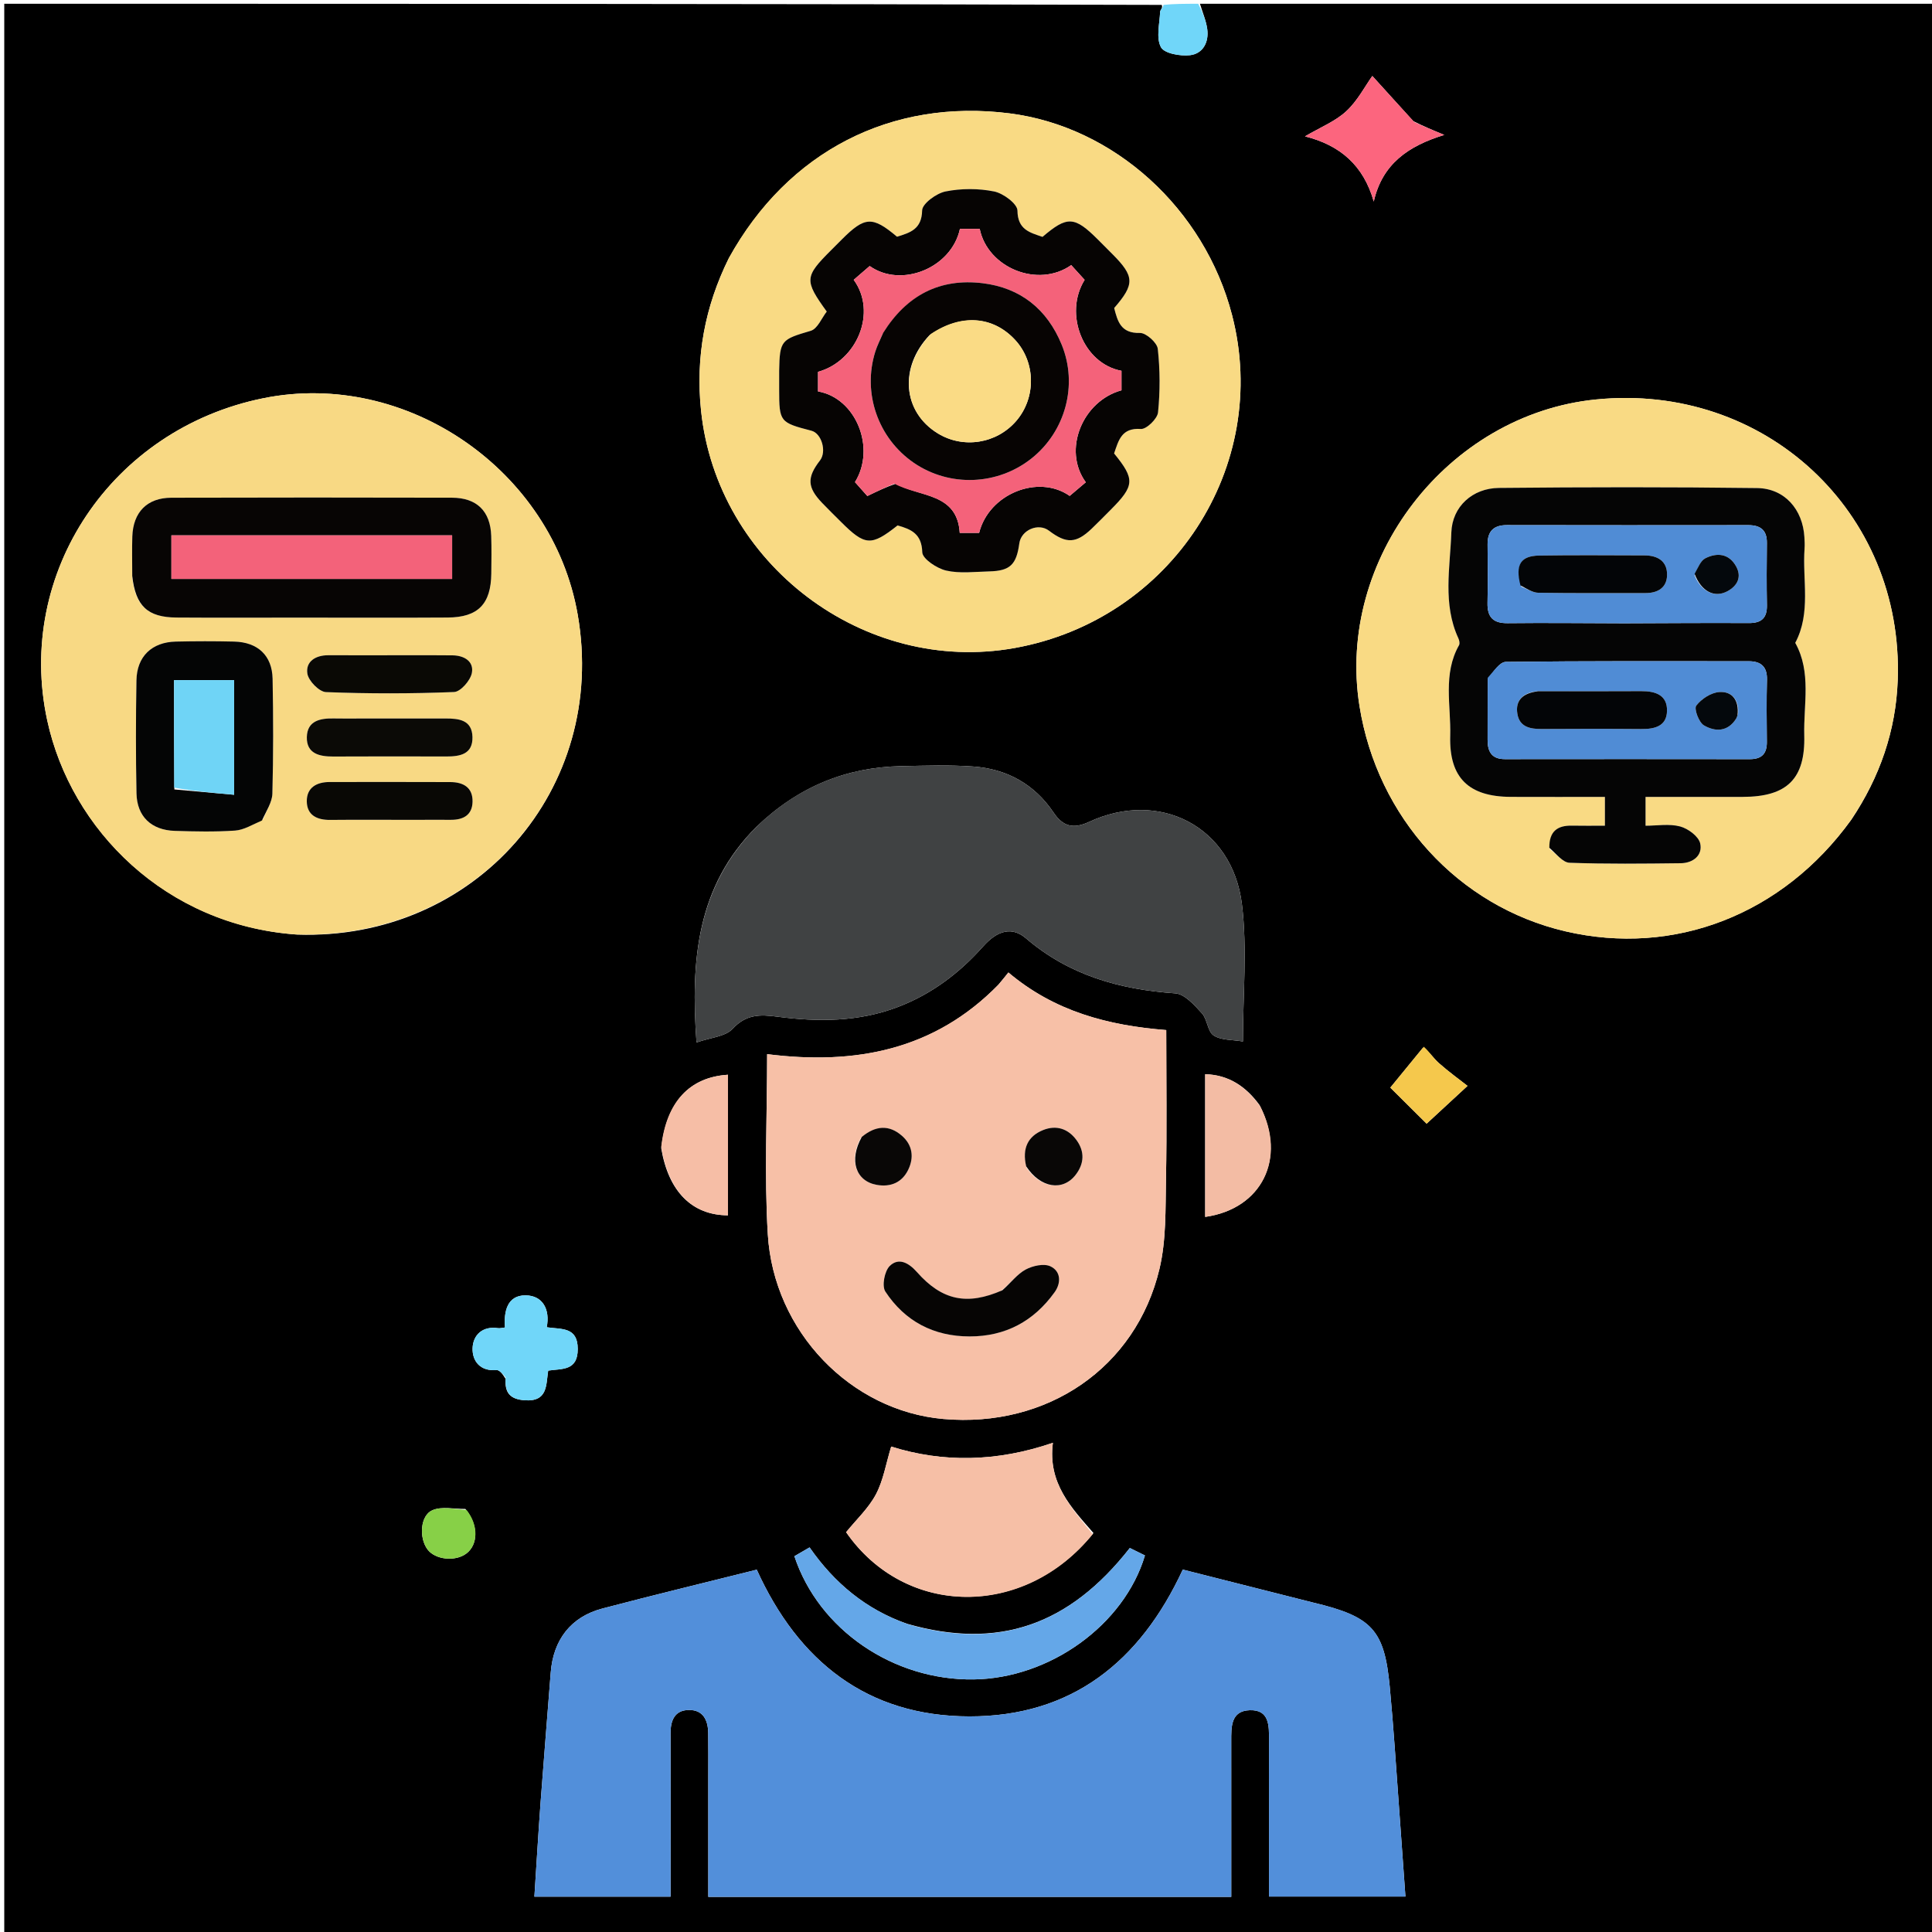 <svg version="1.1" id="Layer_1" xmlns="http://www.w3.org/2000/svg" xmlns:xlink="http://www.w3.org/1999/xlink" x="0px" y="0px"
	 width="100%" viewBox="0 0 512 512" enable-background="new 0 0 512 512" xml:space="preserve">
<path fill="#000000" opacity="1" stroke="none" 
	d="
M318,1 
	C382.986,1 447.973,1 512.979,1 
	C512.979,171.617 512.979,342.234 512.979,512.925 
	C342.419,512.925 171.838,512.925 1.129,512.925 
	C1.129,342.455 1.129,171.91 1.129,1 
	C103.023,1 205.047,1 307.864,1.298 
	C308.237,2.105 307.473,2.6 307.45,3.127 
	C307.307,6.306 306.342,10.017 307.651,12.493 
	C308.537,14.169 312.798,14.931 315.376,14.627 
	C318.794,14.225 320.405,11.18 319.932,7.709 
	C319.62,5.428 318.666,3.233 318,1 
M347.924,424.678 
	C336.366,421.754 324.808,418.83 313.449,415.956 
	C302.093,440.48 283.913,454.886 256.929,454.865 
	C229.781,454.843 211.549,440.221 200.549,415.98 
	C186.714,419.445 173.142,422.718 159.643,426.272 
	C151.278,428.475 146.612,434.571 145.945,443.269 
	C145.067,454.728 144.107,466.18 143.26,477.641 
	C142.652,485.884 142.172,494.135 141.618,502.631 
	C153.983,502.631 165.672,502.631 177.708,502.631 
	C177.708,501.128 177.708,499.982 177.708,498.836 
	C177.711,485.673 177.734,472.51 177.7,459.346 
	C177.691,455.909 178.812,453.191 182.592,453.163 
	C186.351,453.136 187.637,455.881 187.684,459.263 
	C187.737,463.095 187.703,466.927 187.703,470.76 
	C187.704,481.365 187.704,491.969 187.704,502.69 
	C234.176,502.69 280.067,502.69 326.296,502.69 
	C326.296,500.569 326.296,498.759 326.296,496.948 
	C326.296,485.118 326.304,473.288 326.292,461.457 
	C326.288,457.688 326.136,453.38 331.212,453.225 
	C336.435,453.064 336.317,457.36 336.299,461.154 
	C336.27,467.319 336.291,473.484 336.291,479.649 
	C336.291,487.271 336.291,494.893 336.291,502.608 
	C348.538,502.608 360.243,502.608 372.455,502.608 
	C371.487,489.085 370.564,475.984 369.603,462.885 
	C369.213,457.57 368.797,452.256 368.293,446.951 
	C366.869,431.98 363.69,428.424 347.924,424.678 
M78.792,247.679 
	C125.958,249.286 161.166,209.102 153.095,162.872 
	C146.408,124.57 107.713,97.905 69.865,105.517 
	C29.524,113.629 4.044,151.918 12.525,190.95 
	C18.835,219.992 43.999,245.201 78.792,247.679 
M264.505,261.045 
	C247.581,278.372 226.554,282.293 203.3,279.359 
	C203.3,295.497 202.526,311.338 203.475,327.076 
	C205.034,352.929 225.513,373.886 249.978,376.045 
	C277.475,378.471 301.03,362.491 307.269,336.279 
	C309.087,328.64 308.842,320.443 308.997,312.491 
	C309.254,299.367 309.067,286.235 309.067,272.979 
	C293.607,271.755 279.457,268.042 267.236,257.719 
	C266.442,258.717 265.716,259.629 264.505,261.045 
M193.058,68.6 
	C186.793,81.293 184.316,94.611 185.78,108.768 
	C189.979,149.379 228.928,178.941 268.943,171.72 
	C310.424,164.234 336.914,123.632 326.506,83.491 
	C319.191,55.277 295.248,33.568 267.563,30.047 
	C236.239,26.063 208.824,40.063 193.058,68.6 
M490.673,217.149 
	C498.156,205.967 502.438,193.657 502.917,180.22 
	C504.507,135.567 467.625,101.367 422.904,105.867 
	C383.645,109.818 354.072,148.176 360.278,187.097 
	C364.995,216.681 386.454,240.171 414.823,246.804 
	C443.619,253.538 472.394,242.438 490.673,217.149 
M200.537,219.044 
	C184.626,234.859 183.01,254.61 184.581,276.262 
	C188.281,274.958 192.234,274.727 194.168,272.631 
	C197.734,268.769 201.45,268.826 205.932,269.419 
	C216.761,270.851 227.538,270.831 237.954,266.861 
	C246.861,263.466 254.216,257.92 260.541,250.815 
	C264.438,246.436 268.277,245.566 271.904,248.674 
	C283.348,258.478 296.775,262.224 311.463,263.25 
	C313.953,263.424 316.53,266.355 318.509,268.522 
	C319.973,270.124 320.01,273.353 321.628,274.41 
	C323.617,275.711 326.59,275.508 329.387,275.999 
	C329.387,263.496 330.569,251.406 329.125,239.638 
	C326.6,219.057 307.306,209.123 288.594,217.82 
	C284.515,219.716 281.729,219.093 279.237,215.382 
	C274.171,207.836 266.864,203.777 257.921,203.136 
	C251.619,202.685 245.259,202.908 238.929,203.032 
	C224.325,203.32 211.646,208.42 200.537,219.044 
M289.784,406.267 
	C283.924,399.554 277.63,393.054 279.027,382.353 
	C264.158,387.464 249.827,387.652 236.175,383.357 
	C234.78,387.926 234.093,392.311 232.128,396.019 
	C230.177,399.7 226.941,402.7 224.228,406.048 
	C239.868,428.598 271.387,429.07 289.784,406.267 
M240.412,430.331 
	C229.519,426.549 221.11,419.518 214.549,410.077 
	C212.985,410.984 211.727,411.714 210.522,412.413 
	C216.962,431.873 236.719,445.362 258.026,445.065 
	C278.2,444.784 297.898,430.667 303.423,412.21 
	C302.102,411.558 300.718,410.875 299.418,410.233 
	C283.355,430.748 264.586,437.242 240.412,430.331 
M333.8,292.871 
	C330.231,287.969 325.678,284.856 319.385,284.674 
	C319.385,297.445 319.385,309.948 319.385,322.493 
	C334.389,320.366 341.066,306.994 333.8,292.871 
M175.237,304.334 
	C177.153,315.759 183.397,322.054 192.923,322.074 
	C192.923,309.659 192.923,297.245 192.923,284.819 
	C182.734,285.449 176.582,292.015 175.237,304.334 
M134,365.434 
	C133.736,369.059 135.137,370.811 139.048,371.087 
	C145.183,371.521 144.688,367.061 145.275,363.223 
	C148.932,362.673 153.129,363.361 153.107,357.468 
	C153.085,351.588 148.861,352.325 144.891,351.739 
	C145.824,347.001 143.817,343.325 139.295,343.283 
	C134.411,343.238 133.48,347.593 133.825,351.799 
	C132.971,351.892 132.472,352.051 132.008,351.98 
	C127.831,351.335 125.348,353.851 125.239,357.291 
	C125.132,360.651 127.229,363.464 131.572,363.084 
	C132.33,363.018 133.183,364.049 134,365.434 
M374.508,32.08 
	C370.733,27.915 366.959,23.749 363.682,20.134 
	C361.726,22.869 359.753,26.726 356.768,29.486 
	C353.867,32.168 349.927,33.727 345.835,36.137 
	C355.195,38.487 361.354,43.857 364.061,53.407 
	C366.318,43.426 373.25,38.647 382.749,35.757 
	C379.537,34.426 377.303,33.5 374.508,32.08 
M377.073,277.691 
	C374.009,281.436 370.946,285.181 368.449,288.234 
	C371.418,291.183 375.008,294.749 378.068,297.788 
	C381.448,294.665 385.417,290.997 388.91,287.77 
	C386.784,286.099 383.91,284.035 381.28,281.696 
	C379.826,280.403 378.782,278.648 377.073,277.691 
M123.326,399.881 
	C120.394,399.924 117.116,399.152 114.615,400.213 
	C111.357,401.595 111.001,407.525 113.288,410.607 
	C115.308,413.33 120.579,413.913 123.535,411.741 
	C126.706,409.41 126.895,404.211 123.326,399.881 
z"/>
<path fill="#70D6F9" opacity="1" stroke="none" 
	d="
M317.546,1 
	C318.666,3.233 319.62,5.428 319.932,7.709 
	C320.405,11.18 318.794,14.225 315.376,14.627 
	C312.798,14.931 308.537,14.169 307.651,12.493 
	C306.342,10.017 307.307,6.306 307.45,3.127 
	C307.473,2.6 308.237,2.105 308.329,1.298 
	C311.031,1 314.061,1 317.546,1 
z"/>
<path fill="#528FDA" opacity="1" stroke="none" 
	d="
M348.32,424.779 
	C363.69,428.424 366.869,431.98 368.293,446.951 
	C368.797,452.256 369.213,457.57 369.603,462.885 
	C370.564,475.984 371.487,489.085 372.455,502.608 
	C360.243,502.608 348.538,502.608 336.291,502.608 
	C336.291,494.893 336.291,487.271 336.291,479.649 
	C336.291,473.484 336.27,467.319 336.299,461.154 
	C336.317,457.36 336.435,453.064 331.212,453.225 
	C326.136,453.38 326.288,457.688 326.292,461.457 
	C326.304,473.288 326.296,485.118 326.296,496.948 
	C326.296,498.759 326.296,500.569 326.296,502.69 
	C280.067,502.69 234.176,502.69 187.704,502.69 
	C187.704,491.969 187.704,481.365 187.703,470.76 
	C187.703,466.927 187.737,463.095 187.684,459.263 
	C187.637,455.881 186.351,453.136 182.592,453.163 
	C178.812,453.191 177.691,455.909 177.7,459.346 
	C177.734,472.51 177.711,485.673 177.708,498.836 
	C177.708,499.982 177.708,501.128 177.708,502.631 
	C165.672,502.631 153.983,502.631 141.618,502.631 
	C142.172,494.135 142.652,485.884 143.26,477.641 
	C144.107,466.18 145.067,454.728 145.945,443.269 
	C146.612,434.571 151.278,428.475 159.643,426.272 
	C173.142,422.718 186.714,419.445 200.549,415.98 
	C211.549,440.221 229.781,454.843 256.929,454.865 
	C283.913,454.886 302.093,440.48 313.449,415.956 
	C324.808,418.83 336.366,421.754 348.32,424.779 
z"/>
<path fill="#F8D984" opacity="1" stroke="none" 
	d="
M78.336,247.629 
	C43.999,245.201 18.835,219.992 12.525,190.95 
	C4.044,151.918 29.524,113.629 69.865,105.517 
	C107.713,97.905 146.408,124.57 153.095,162.872 
	C161.166,209.102 125.958,249.286 78.336,247.629 
M35.045,153.074 
	C35.925,160.628 39.12,163.599 46.769,163.654 
	C57.586,163.732 68.403,163.675 79.221,163.675 
	C92.368,163.675 105.516,163.738 118.663,163.651 
	C126.706,163.598 130.107,160.066 130.198,151.993 
	C130.236,148.665 130.287,145.333 130.178,142.008 
	C129.963,135.488 126.384,131.913 119.778,131.897 
	C94.981,131.836 70.184,131.833 45.388,131.903 
	C38.992,131.921 35.278,135.733 35.066,142.181 
	C34.957,145.505 35.044,148.837 35.045,153.074 
M69.722,217.143 
	C70.581,214.87 72.122,212.615 72.183,210.32 
	C72.452,200.181 72.44,190.028 72.242,179.886 
	C72.121,173.706 68.306,170.175 62.042,170.025 
	C56.889,169.902 51.728,169.908 46.574,170.027 
	C40.24,170.173 36.268,173.964 36.16,180.305 
	C35.99,190.282 35.972,200.267 36.172,210.243 
	C36.296,216.388 40.11,219.994 46.333,220.19 
	C51.65,220.357 56.993,220.475 62.291,220.114 
	C64.62,219.955 66.863,218.553 69.722,217.143 
M95.555,190.41 
	C93.223,190.41 90.889,190.456 88.558,190.4 
	C84.929,190.314 81.422,190.954 81.316,195.323 
	C81.21,199.697 84.591,200.505 88.294,200.486 
	C98.29,200.434 108.285,200.451 118.281,200.476 
	C121.919,200.485 125.309,199.886 125.208,195.329 
	C125.107,190.767 121.587,190.397 118.029,190.406 
	C110.866,190.426 103.702,190.411 95.555,190.41 
M108.475,173.644 
	C101.312,173.648 94.149,173.67 86.986,173.646 
	C83.626,173.635 80.972,175.31 81.453,178.508 
	C81.741,180.423 84.589,183.344 86.381,183.414 
	C97.69,183.858 109.034,183.848 120.342,183.393 
	C122.053,183.324 124.66,180.346 125.045,178.363 
	C125.639,175.307 123.065,173.716 119.956,173.674 
	C116.459,173.627 112.96,173.651 108.475,173.644 
M109.486,217.267 
	C112.818,217.263 116.149,217.242 119.48,217.261 
	C122.755,217.28 125.145,216.027 125.23,212.487 
	C125.322,208.662 122.763,207.272 119.338,207.258 
	C108.678,207.214 98.018,207.233 87.358,207.243 
	C83.898,207.246 81.259,208.722 81.304,212.378 
	C81.35,216.061 84.024,217.317 87.504,217.284 
	C94.499,217.217 101.496,217.266 109.486,217.267 
z"/>
<path fill="#F7C0A7" opacity="1" stroke="none" 
	d="
M264.748,260.793 
	C265.716,259.629 266.442,258.717 267.236,257.719 
	C279.457,268.042 293.607,271.755 309.067,272.979 
	C309.067,286.235 309.254,299.367 308.997,312.491 
	C308.842,320.443 309.087,328.64 307.269,336.279 
	C301.03,362.491 277.475,378.471 249.978,376.045 
	C225.513,373.886 205.034,352.929 203.475,327.076 
	C202.526,311.338 203.3,295.497 203.3,279.359 
	C226.554,282.293 247.581,278.372 264.748,260.793 
M265.287,342.101 
	C256.292,346.038 249.647,344.63 243.005,337.117 
	C240.84,334.669 238.16,333.17 235.79,335.494 
	C234.409,336.849 233.658,340.802 234.624,342.271 
	C239.797,350.139 247.413,354.159 256.945,354.169 
	C266.467,354.179 273.961,350.137 279.471,342.466 
	C281.276,339.952 281.138,336.886 278.373,335.588 
	C276.651,334.779 273.678,335.433 271.813,336.441 
	C269.565,337.656 267.896,339.943 265.287,342.101 
M228.1,301.577 
	C224.913,307.505 226.781,313.029 232.371,314.006 
	C236.032,314.646 239.037,313.385 240.677,310.022 
	C242.277,306.738 241.846,303.442 238.996,300.968 
	C235.635,298.052 232.081,298.232 228.1,301.577 
M272.036,309.452 
	C275.762,314.89 281.665,315.766 285.081,311.31 
	C287.352,308.349 287.495,305.151 285.267,302.113 
	C283.05,299.091 279.902,298.092 276.461,299.467 
	C272.356,301.108 270.847,304.375 272.036,309.452 
z"/>
<path fill="#F9DA84" opacity="1" stroke="none" 
	d="
M193.22,68.265 
	C208.824,40.063 236.239,26.063 267.563,30.047 
	C295.248,33.568 319.191,55.277 326.506,83.491 
	C336.914,123.632 310.424,164.234 268.943,171.72 
	C228.928,178.941 189.979,149.379 185.78,108.768 
	C184.316,94.611 186.793,81.293 193.22,68.265 
M206.486,98.749 
	C206.486,100.247 206.484,101.745 206.486,103.243 
	C206.5,111.787 206.644,111.969 215.04,114.147 
	C217.742,114.848 219.131,119.665 217.309,122.019 
	C213.795,126.56 213.917,129.153 217.899,133.309 
	C219.511,134.991 221.181,136.617 222.829,138.264 
	C229.252,144.683 230.857,144.787 237.874,139.242 
	C241.488,140.265 244.268,141.467 244.41,146.35 
	C244.461,148.099 248.273,150.638 250.738,151.205 
	C254.376,152.042 258.348,151.521 262.174,151.426 
	C267.678,151.29 269.366,149.653 270.129,144.011 
	C270.611,140.45 275.166,138.489 277.984,140.63 
	C282.61,144.145 285.18,144.041 289.306,140.106 
	C290.992,138.498 292.615,136.825 294.262,135.177 
	C300.722,128.713 300.834,127.027 295.248,120.167 
	C296.427,116.755 297.189,113.303 302.347,113.684 
	C303.819,113.792 306.72,110.976 306.891,109.291 
	C307.455,103.719 307.437,98.01 306.824,92.444 
	C306.643,90.808 303.707,88.191 302.095,88.236 
	C297.044,88.378 296.177,85.191 295.269,81.63 
	C300.755,75.307 300.681,73.24 294.806,67.346 
	C293.514,66.049 292.223,64.75 290.927,63.457 
	C284.737,57.275 282.816,57.181 276.278,62.775 
	C272.899,61.619 269.694,60.871 269.634,55.798 
	C269.613,54.012 265.876,51.229 263.465,50.742 
	C259.307,49.904 254.739,49.907 250.579,50.737 
	C248.16,51.22 244.411,53.968 244.376,55.758 
	C244.277,60.763 241.203,61.65 237.725,62.738 
	C231.181,57.241 229.214,57.338 223.085,63.461 
	C222.143,64.403 221.205,65.348 220.263,66.289 
	C213.197,73.345 213.106,74.273 219.096,82.569 
	C217.782,84.229 216.67,87.13 214.858,87.665 
	C207.055,89.971 206.633,90.131 206.486,98.749 
z"/>
<path fill="#F9DA84" opacity="1" stroke="none" 
	d="
M490.45,217.433 
	C472.394,242.438 443.619,253.538 414.823,246.804 
	C386.454,240.171 364.995,216.681 360.278,187.097 
	C354.072,148.176 383.645,109.818 422.904,105.867 
	C467.625,101.367 504.507,135.567 502.917,180.22 
	C502.438,193.657 498.156,205.967 490.45,217.433 
M410.698,225.035 
	C412.443,226.293 414.151,228.575 415.939,228.64 
	C425.75,228.995 435.581,228.88 445.403,228.763 
	C448.681,228.724 451.278,226.672 450.568,223.505 
	C450.15,221.645 447.349,219.575 445.245,219.018 
	C442.351,218.251 439.102,218.826 436.088,218.826 
	C436.088,215.91 436.088,213.688 436.088,211.188 
	C444.958,211.188 453.429,211.208 461.9,211.183 
	C473.531,211.148 478.455,206.47 478.148,194.855 
	C477.931,186.665 480.103,178.17 475.76,170.363 
	C480.004,162.366 477.622,153.712 478.227,145.356 
	C478.299,144.363 478.242,143.357 478.185,142.361 
	C477.766,135.029 472.964,129.435 465.648,129.341 
	C442.841,129.048 420.027,129.078 397.219,129.306 
	C390.258,129.375 384.855,134.217 384.619,141.12 
	C384.299,150.466 382.279,160.063 386.488,169.163 
	C386.734,169.695 386.91,170.54 386.66,170.98 
	C382.317,178.643 384.554,186.981 384.324,195.005 
	C384.004,206.151 389.237,211.133 400.373,211.181 
	C408.642,211.217 416.91,211.188 425.318,211.188 
	C425.318,214 425.318,216.217 425.318,218.816 
	C422.174,218.816 419.373,218.864 416.575,218.804 
	C412.778,218.722 410.54,220.284 410.698,225.035 
z"/>
<path fill="#404243" opacity="1" stroke="none" 
	d="
M200.791,218.792 
	C211.646,208.42 224.325,203.32 238.929,203.032 
	C245.259,202.908 251.619,202.685 257.921,203.136 
	C266.864,203.777 274.171,207.836 279.237,215.382 
	C281.729,219.093 284.515,219.716 288.594,217.82 
	C307.306,209.123 326.6,219.057 329.125,239.638 
	C330.569,251.406 329.387,263.496 329.387,275.999 
	C326.59,275.508 323.617,275.711 321.628,274.41 
	C320.01,273.353 319.973,270.124 318.509,268.522 
	C316.53,266.355 313.953,263.424 311.463,263.25 
	C296.775,262.224 283.348,258.478 271.904,248.674 
	C268.277,245.566 264.438,246.436 260.541,250.815 
	C254.216,257.92 246.861,263.466 237.954,266.861 
	C227.538,270.831 216.761,270.851 205.932,269.419 
	C201.45,268.826 197.734,268.769 194.168,272.631 
	C192.234,274.727 188.281,274.958 184.581,276.262 
	C183.01,254.61 184.626,234.859 200.791,218.792 
z"/>
<path fill="#F6BFA6" opacity="1" stroke="none" 
	d="
M289.583,406.561 
	C271.387,429.07 239.868,428.598 224.228,406.048 
	C226.941,402.7 230.177,399.7 232.128,396.019 
	C234.093,392.311 234.78,387.926 236.175,383.357 
	C249.827,387.652 264.158,387.464 279.027,382.353 
	C277.63,393.054 283.924,399.554 289.583,406.561 
z"/>
<path fill="#64A7E8" opacity="1" stroke="none" 
	d="
M240.775,430.498 
	C264.586,437.242 283.355,430.748 299.418,410.233 
	C300.718,410.875 302.102,411.558 303.423,412.21 
	C297.898,430.667 278.2,444.784 258.026,445.065 
	C236.719,445.362 216.962,431.873 210.522,412.413 
	C211.727,411.714 212.985,410.984 214.549,410.077 
	C221.11,419.518 229.519,426.549 240.775,430.498 
z"/>
<path fill="#F3BCA4" opacity="1" stroke="none" 
	d="
M333.979,293.201 
	C341.066,306.994 334.389,320.366 319.385,322.493 
	C319.385,309.948 319.385,297.445 319.385,284.674 
	C325.678,284.856 330.231,287.969 333.979,293.201 
z"/>
<path fill="#F6BEA6" opacity="1" stroke="none" 
	d="
M175.227,303.918 
	C176.582,292.015 182.734,285.449 192.923,284.819 
	C192.923,297.245 192.923,309.659 192.923,322.074 
	C183.397,322.054 177.153,315.759 175.227,303.918 
z"/>
<path fill="#70D6F9" opacity="1" stroke="none" 
	d="
M133.996,365.004 
	C133.183,364.049 132.33,363.018 131.572,363.084 
	C127.229,363.464 125.132,360.651 125.239,357.291 
	C125.348,353.851 127.831,351.335 132.008,351.98 
	C132.472,352.051 132.971,351.892 133.825,351.799 
	C133.48,347.593 134.411,343.238 139.295,343.283 
	C143.817,343.325 145.824,347.001 144.891,351.739 
	C148.861,352.325 153.085,351.588 153.107,357.468 
	C153.129,363.361 148.932,362.673 145.275,363.223 
	C144.688,367.061 145.183,371.521 139.048,371.087 
	C135.137,370.811 133.736,369.059 133.996,365.004 
z"/>
<path fill="#FC657E" opacity="1" stroke="none" 
	d="
M374.789,32.328 
	C377.303,33.5 379.537,34.426 382.749,35.757 
	C373.25,38.647 366.318,43.426 364.061,53.407 
	C361.354,43.857 355.195,38.487 345.835,36.137 
	C349.927,33.727 353.867,32.168 356.768,29.486 
	C359.753,26.726 361.726,22.869 363.682,20.134 
	C366.959,23.749 370.733,27.915 374.789,32.328 
z"/>
<path fill="#F5C84C" opacity="1" stroke="none" 
	d="
M377.313,277.396 
	C378.782,278.648 379.826,280.403 381.28,281.696 
	C383.91,284.035 386.784,286.099 388.91,287.77 
	C385.417,290.997 381.448,294.665 378.068,297.788 
	C375.008,294.749 371.418,291.183 368.449,288.234 
	C370.946,285.181 374.009,281.436 377.313,277.396 
z"/>
<path fill="#87D047" opacity="1" stroke="none" 
	d="
M123.636,400.156 
	C126.895,404.211 126.706,409.41 123.535,411.741 
	C120.579,413.913 115.308,413.33 113.288,410.607 
	C111.001,407.525 111.357,401.595 114.615,400.213 
	C117.116,399.152 120.394,399.924 123.636,400.156 
z"/>
<path fill="#070504" opacity="1" stroke="none" 
	d="
M35.044,152.62 
	C35.044,148.837 34.957,145.505 35.066,142.181 
	C35.278,135.733 38.992,131.921 45.388,131.903 
	C70.184,131.833 94.981,131.836 119.778,131.897 
	C126.384,131.913 129.963,135.488 130.178,142.008 
	C130.287,145.333 130.236,148.665 130.198,151.993 
	C130.107,160.066 126.706,163.598 118.663,163.651 
	C105.516,163.738 92.368,163.675 79.221,163.675 
	C68.403,163.675 57.586,163.732 46.769,163.654 
	C39.12,163.599 35.925,160.628 35.044,152.62 
M82.5,141.874 
	C70.087,141.874 57.675,141.874 45.424,141.874 
	C45.424,146.215 45.424,149.779 45.424,153.429 
	C70.401,153.429 94.999,153.429 119.82,153.429 
	C119.82,149.495 119.82,145.812 119.82,141.874 
	C107.46,141.874 95.48,141.874 82.5,141.874 
z"/>
<path fill="#040505" opacity="1" stroke="none" 
	d="
M69.434,217.429 
	C66.863,218.553 64.62,219.955 62.291,220.114 
	C56.993,220.475 51.65,220.357 46.333,220.19 
	C40.11,219.994 36.296,216.388 36.172,210.243 
	C35.972,200.267 35.99,190.282 36.16,180.305 
	C36.268,173.964 40.24,170.173 46.574,170.027 
	C51.728,169.908 56.889,169.902 62.042,170.025 
	C68.306,170.175 72.121,173.706 72.242,179.886 
	C72.44,190.028 72.452,200.181 72.183,210.32 
	C72.122,212.615 70.581,214.87 69.434,217.429 
M46.206,209.212 
	C51.462,209.679 56.719,210.146 62.049,210.619 
	C62.049,199.832 62.049,190.111 62.049,180.24 
	C56.712,180.24 51.642,180.24 46.126,180.24 
	C46.126,189.729 46.126,198.99 46.206,209.212 
z"/>
<path fill="#0B0A06" opacity="1" stroke="none" 
	d="
M96.047,190.41 
	C103.702,190.411 110.866,190.426 118.029,190.406 
	C121.587,190.397 125.107,190.767 125.208,195.329 
	C125.309,199.886 121.919,200.485 118.281,200.476 
	C108.285,200.451 98.29,200.434 88.294,200.486 
	C84.591,200.505 81.21,199.697 81.316,195.323 
	C81.422,190.954 84.929,190.314 88.558,190.4 
	C90.889,190.456 93.223,190.41 96.047,190.41 
z"/>
<path fill="#0A0905" opacity="1" stroke="none" 
	d="
M108.968,173.644 
	C112.96,173.651 116.459,173.627 119.956,173.674 
	C123.065,173.716 125.639,175.307 125.045,178.363 
	C124.66,180.346 122.053,183.324 120.342,183.393 
	C109.034,183.848 97.69,183.858 86.381,183.414 
	C84.589,183.344 81.741,180.423 81.453,178.508 
	C80.972,175.31 83.626,173.635 86.986,173.646 
	C94.149,173.67 101.312,173.648 108.968,173.644 
z"/>
<path fill="#090805" opacity="1" stroke="none" 
	d="
M108.989,217.267 
	C101.496,217.266 94.499,217.217 87.504,217.284 
	C84.024,217.317 81.35,216.061 81.304,212.378 
	C81.259,208.722 83.898,207.246 87.358,207.243 
	C98.018,207.233 108.678,207.214 119.338,207.258 
	C122.763,207.272 125.322,208.662 125.23,212.487 
	C125.145,216.027 122.755,217.28 119.48,217.261 
	C116.149,217.242 112.818,217.263 108.989,217.267 
z"/>
<path fill="#060504" opacity="1" stroke="none" 
	d="
M265.632,341.933 
	C267.896,339.943 269.565,337.656 271.813,336.441 
	C273.678,335.433 276.651,334.779 278.373,335.588 
	C281.138,336.886 281.276,339.952 279.471,342.466 
	C273.961,350.137 266.467,354.179 256.945,354.169 
	C247.413,354.159 239.797,350.139 234.624,342.271 
	C233.658,340.802 234.409,336.849 235.79,335.494 
	C238.16,333.17 240.84,334.669 243.005,337.117 
	C249.647,344.63 256.292,346.038 265.632,341.933 
z"/>
<path fill="#090706" opacity="1" stroke="none" 
	d="
M228.375,301.305 
	C232.081,298.232 235.635,298.052 238.996,300.968 
	C241.846,303.442 242.277,306.738 240.677,310.022 
	C239.037,313.385 236.032,314.646 232.371,314.006 
	C226.781,313.029 224.913,307.505 228.375,301.305 
z"/>
<path fill="#090706" opacity="1" stroke="none" 
	d="
M271.947,309.09 
	C270.847,304.375 272.356,301.108 276.461,299.467 
	C279.902,298.092 283.05,299.091 285.267,302.113 
	C287.495,305.151 287.352,308.349 285.081,311.31 
	C281.665,315.766 275.762,314.89 271.947,309.09 
z"/>
<path fill="#060403" opacity="1" stroke="none" 
	d="
M206.486,98.303 
	C206.633,90.131 207.055,89.971 214.858,87.665 
	C216.67,87.13 217.782,84.229 219.096,82.569 
	C213.106,74.273 213.197,73.345 220.263,66.289 
	C221.205,65.348 222.143,64.403 223.085,63.461 
	C229.214,57.338 231.181,57.241 237.726,62.738 
	C241.203,61.65 244.277,60.763 244.376,55.758 
	C244.411,53.968 248.16,51.22 250.579,50.737 
	C254.739,49.907 259.307,49.904 263.465,50.742 
	C265.876,51.229 269.613,54.012 269.634,55.798 
	C269.694,60.871 272.899,61.619 276.278,62.775 
	C282.816,57.181 284.737,57.275 290.927,63.457 
	C292.223,64.75 293.514,66.049 294.806,67.346 
	C300.681,73.24 300.755,75.307 295.269,81.63 
	C296.177,85.191 297.044,88.378 302.095,88.236 
	C303.707,88.191 306.643,90.808 306.824,92.444 
	C307.437,98.01 307.455,103.719 306.891,109.291 
	C306.72,110.976 303.819,113.792 302.347,113.684 
	C297.189,113.303 296.427,116.755 295.248,120.167 
	C300.834,127.027 300.722,128.713 294.262,135.177 
	C292.615,136.825 290.992,138.498 289.306,140.106 
	C285.18,144.041 282.61,144.145 277.984,140.63 
	C275.166,138.489 270.611,140.45 270.129,144.011 
	C269.366,149.653 267.678,151.29 262.174,151.426 
	C258.348,151.521 254.376,152.042 250.738,151.205 
	C248.273,150.638 244.461,148.099 244.41,146.35 
	C244.268,141.467 241.488,140.265 237.871,139.244 
	C230.857,144.787 229.252,144.683 222.829,138.264 
	C221.181,136.617 219.511,134.991 217.899,133.309 
	C213.917,129.153 213.795,126.56 217.309,122.019 
	C219.131,119.665 217.742,114.848 215.04,114.147 
	C206.644,111.969 206.5,111.787 206.486,103.243 
	C206.484,101.745 206.486,100.247 206.486,98.303 
M237.403,128.173 
	C243.697,131.798 253.683,130.518 254.341,141.219 
	C256.297,141.219 257.915,141.219 259.48,141.219 
	C262.06,130.858 275.152,125.592 283.479,131.419 
	C284.929,130.192 286.384,128.962 287.748,127.808 
	C281.494,119.239 286.902,106.246 297.204,103.436 
	C297.204,101.691 297.204,99.945 297.204,98.264 
	C287.095,96.41 281.82,83.2 287.439,74.165 
	C286.252,72.859 285.038,71.523 283.884,70.254 
	C275.091,76.444 261.747,71.011 259.634,60.651 
	C257.903,60.651 256.127,60.651 254.395,60.651 
	C252.171,71.011 238.868,76.442 230.477,70.5 
	C229.045,71.735 227.6,72.981 226.242,74.153 
	C232.504,82.743 227.146,95.675 216.786,98.542 
	C216.786,100.292 216.786,102.041 216.786,103.731 
	C226.879,105.49 232.186,118.75 226.577,127.764 
	C227.758,129.092 228.958,130.442 229.856,131.452 
	C232.503,130.173 234.565,129.176 237.403,128.173 
z"/>
<path fill="#050505" opacity="1" stroke="none" 
	d="
M410.59,224.669 
	C410.54,220.284 412.778,218.722 416.575,218.804 
	C419.373,218.864 422.174,218.816 425.318,218.816 
	C425.318,216.217 425.318,214 425.318,211.188 
	C416.91,211.188 408.642,211.217 400.373,211.181 
	C389.237,211.133 384.004,206.151 384.324,195.005 
	C384.554,186.981 382.317,178.643 386.66,170.98 
	C386.91,170.54 386.734,169.695 386.488,169.163 
	C382.279,160.063 384.299,150.466 384.619,141.12 
	C384.855,134.217 390.258,129.375 397.219,129.306 
	C420.027,129.078 442.841,129.048 465.648,129.341 
	C472.964,129.435 477.766,135.029 478.185,142.361 
	C478.242,143.357 478.299,144.363 478.227,145.356 
	C477.622,153.712 480.004,162.366 475.76,170.363 
	C480.103,178.17 477.931,186.665 478.148,194.855 
	C478.455,206.47 473.531,211.148 461.9,211.183 
	C453.429,211.208 444.958,211.188 436.088,211.188 
	C436.088,213.688 436.088,215.91 436.088,218.826 
	C439.102,218.826 442.351,218.251 445.245,219.018 
	C447.349,219.575 450.15,221.645 450.568,223.505 
	C451.278,226.672 448.681,228.724 445.403,228.763 
	C435.581,228.88 425.75,228.995 415.939,228.64 
	C414.151,228.575 412.443,226.293 410.59,224.669 
M430.5,165.178 
	C441.483,165.145 452.465,165.052 463.447,165.116 
	C466.835,165.135 468.309,163.764 468.249,160.374 
	C468.151,154.884 468.171,149.391 468.24,143.9 
	C468.283,140.456 466.516,139.169 463.287,139.172 
	C441.986,139.194 420.685,139.205 399.384,139.161 
	C395.814,139.154 394.196,140.777 394.226,144.3 
	C394.27,149.459 394.314,154.619 394.207,159.776 
	C394.129,163.533 395.669,165.189 399.548,165.146 
	C409.53,165.033 419.516,165.152 430.5,165.178 
M394.239,180.077 
	C394.237,185.404 394.247,190.731 394.23,196.057 
	C394.22,199.157 395.27,201.183 398.812,201.178 
	C420.451,201.151 442.09,201.151 463.729,201.182 
	C466.886,201.187 468.262,199.72 468.233,196.616 
	C468.181,191.124 468.119,185.628 468.261,180.139 
	C468.35,176.681 466.667,175.243 463.469,175.24 
	C441.997,175.224 420.525,175.151 399.056,175.409 
	C397.446,175.428 395.864,177.876 394.239,180.077 
z"/>
<path fill="#F3627A" opacity="1" stroke="none" 
	d="
M83,141.874 
	C95.48,141.874 107.46,141.874 119.82,141.874 
	C119.82,145.812 119.82,149.495 119.82,153.429 
	C94.999,153.429 70.401,153.429 45.424,153.429 
	C45.424,149.779 45.424,146.215 45.424,141.874 
	C57.675,141.874 70.087,141.874 83,141.874 
z"/>
<path fill="#6FD4F6" opacity="1" stroke="none" 
	d="
M46.166,208.732 
	C46.126,198.99 46.126,189.729 46.126,180.24 
	C51.642,180.24 56.712,180.24 62.049,180.24 
	C62.049,190.111 62.049,199.832 62.049,210.619 
	C56.719,210.146 51.462,209.679 46.166,208.732 
z"/>
<path fill="#F4627A" opacity="1" stroke="none" 
	d="
M237.015,128.176 
	C234.565,129.176 232.503,130.173 229.856,131.452 
	C228.958,130.442 227.758,129.092 226.577,127.764 
	C232.186,118.75 226.879,105.49 216.786,103.731 
	C216.786,102.041 216.786,100.292 216.792,98.54 
	C227.146,95.675 232.504,82.743 226.242,74.153 
	C227.6,72.981 229.045,71.735 230.477,70.5 
	C238.868,76.442 252.171,71.011 254.395,60.651 
	C256.127,60.651 257.903,60.651 259.634,60.651 
	C261.747,71.011 275.091,76.444 283.884,70.254 
	C285.038,71.523 286.252,72.859 287.439,74.165 
	C281.82,83.2 287.095,96.41 297.204,98.264 
	C297.204,99.945 297.204,101.691 297.207,103.439 
	C286.902,106.246 281.494,119.239 287.748,127.808 
	C286.384,128.962 284.929,130.192 283.479,131.419 
	C275.152,125.592 262.06,130.858 259.48,141.219 
	C257.915,141.219 256.297,141.219 254.341,141.219 
	C253.683,130.518 243.697,131.798 237.015,128.176 
M233.877,88.571 
	C233.234,90.1 232.467,91.59 231.969,93.165 
	C228.499,104.151 232.675,116.147 242.18,122.658 
	C251.636,129.134 264.351,128.656 273.371,121.484 
	C282.357,114.34 285.726,102.002 281.357,91.338 
	C277.514,81.957 270.452,76.257 260.374,75.046 
	C249.04,73.683 240.287,78.237 233.877,88.571 
z"/>
<path fill="#508CD5" opacity="1" stroke="none" 
	d="
M430,165.178 
	C419.516,165.152 409.53,165.033 399.548,165.146 
	C395.669,165.189 394.129,163.533 394.207,159.776 
	C394.314,154.619 394.27,149.459 394.226,144.3 
	C394.196,140.777 395.814,139.154 399.384,139.161 
	C420.685,139.205 441.986,139.194 463.287,139.172 
	C466.516,139.169 468.283,140.456 468.24,143.9 
	C468.171,149.391 468.151,154.884 468.249,160.374 
	C468.309,163.764 466.835,165.135 463.447,165.116 
	C452.465,165.052 441.483,165.145 430,165.178 
M403.163,155.482 
	C404.665,156.043 406.159,157.064 407.67,157.088 
	C417.133,157.239 426.6,157.161 436.066,157.174 
	C439.365,157.179 441.761,155.728 441.794,152.339 
	C441.83,148.67 439.255,147.192 435.801,147.187 
	C426.501,147.172 417.2,147.076 407.902,147.227 
	C402.975,147.307 401.524,149.639 403.163,155.482 
M449.077,152.477 
	C450.862,156.771 454.375,158.553 457.835,156.659 
	C460.463,155.22 461.658,152.858 460.046,150.02 
	C458.148,146.677 455.01,146.4 451.931,147.95 
	C450.676,148.581 450.025,150.412 449.077,152.477 
z"/>
<path fill="#508CD5" opacity="1" stroke="none" 
	d="
M394.254,179.636 
	C395.864,177.876 397.446,175.428 399.056,175.409 
	C420.525,175.151 441.997,175.224 463.469,175.24 
	C466.667,175.243 468.35,176.681 468.261,180.139 
	C468.119,185.628 468.181,191.124 468.233,196.616 
	C468.262,199.72 466.886,201.187 463.729,201.182 
	C442.09,201.151 420.451,201.151 398.812,201.178 
	C395.27,201.183 394.22,199.157 394.23,196.057 
	C394.247,190.731 394.237,185.404 394.254,179.636 
M407.168,183.196 
	C403.669,183.655 401.521,185.495 402.118,189.165 
	C402.688,192.664 405.493,193.212 408.561,193.195 
	C417.357,193.145 426.153,193.127 434.949,193.204 
	C438.455,193.235 441.657,192.495 441.775,188.463 
	C441.902,184.173 438.693,183.137 434.938,183.16 
	C425.976,183.214 417.014,183.18 407.168,183.196 
M460.601,189.247 
	C460.941,185.587 459.054,183.175 455.64,183.398 
	C453.458,183.54 450.882,185.219 449.523,187.003 
	C448.89,187.833 450.206,191.435 451.552,192.226 
	C454.521,193.97 457.901,193.997 460.116,190.408 
	C460.202,190.269 460.248,190.106 460.601,189.247 
z"/>
<path fill="#070403" opacity="1" stroke="none" 
	d="
M234.038,88.233 
	C240.287,78.237 249.04,73.683 260.374,75.046 
	C270.452,76.257 277.514,81.957 281.357,91.338 
	C285.726,102.002 282.357,114.34 273.371,121.484 
	C264.351,128.656 251.636,129.134 242.18,122.658 
	C232.675,116.147 228.499,104.151 231.969,93.165 
	C232.467,91.59 233.234,90.1 234.038,88.233 
M246.368,88.792 
	C238.223,97.33 239.19,109.119 248.505,114.84 
	C255.276,118.999 264.125,117.594 269.329,111.534 
	C274.616,105.377 274.484,96 269.026,90.089 
	C263.173,83.75 254.72,83.061 246.368,88.792 
z"/>
<path fill="#030507" opacity="1" stroke="none" 
	d="
M402.935,155.138 
	C401.524,149.639 402.975,147.307 407.902,147.227 
	C417.2,147.076 426.501,147.172 435.801,147.187 
	C439.255,147.192 441.83,148.67 441.794,152.339 
	C441.761,155.728 439.365,157.179 436.066,157.174 
	C426.6,157.161 417.133,157.239 407.67,157.088 
	C406.159,157.064 404.665,156.043 402.935,155.138 
z"/>
<path fill="#04080C" opacity="1" stroke="none" 
	d="
M449.088,152.087 
	C450.025,150.412 450.676,148.581 451.931,147.95 
	C455.01,146.4 458.148,146.677 460.046,150.02 
	C461.658,152.858 460.463,155.22 457.835,156.659 
	C454.375,158.553 450.862,156.771 449.088,152.087 
z"/>
<path fill="#030507" opacity="1" stroke="none" 
	d="
M407.61,183.189 
	C417.014,183.18 425.976,183.214 434.938,183.16 
	C438.693,183.137 441.902,184.173 441.775,188.463 
	C441.657,192.495 438.455,193.235 434.949,193.204 
	C426.153,193.127 417.357,193.145 408.561,193.195 
	C405.493,193.212 402.688,192.664 402.118,189.165 
	C401.521,185.495 403.669,183.655 407.61,183.189 
z"/>
<path fill="#04080C" opacity="1" stroke="none" 
	d="
M460.457,189.6 
	C460.248,190.106 460.202,190.269 460.116,190.408 
	C457.901,193.997 454.521,193.97 451.552,192.226 
	C450.206,191.435 448.89,187.833 449.523,187.003 
	C450.882,185.219 453.458,183.54 455.64,183.398 
	C459.054,183.175 460.941,185.587 460.457,189.6 
z"/>
<path fill="#FADB85" opacity="1" stroke="none" 
	d="
M246.646,88.54 
	C254.72,83.061 263.173,83.75 269.026,90.089 
	C274.484,96 274.616,105.377 269.329,111.534 
	C264.125,117.594 255.276,118.999 248.505,114.84 
	C239.19,109.119 238.223,97.33 246.646,88.54 
z"/>
</svg>